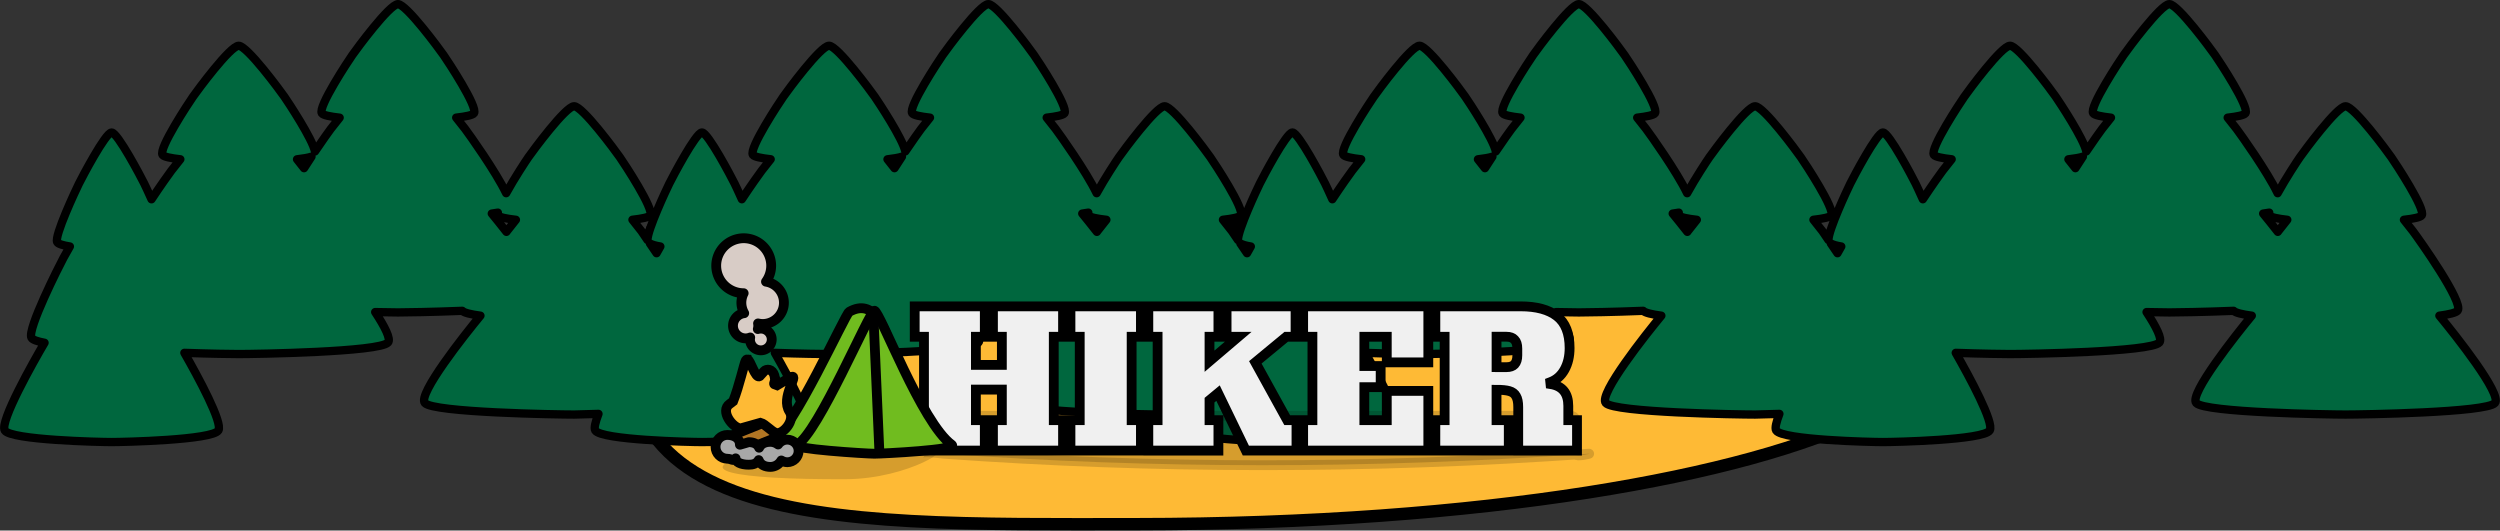 <?xml version="1.0" encoding="UTF-8" standalone="no"?>
<!-- Created with Inkscape (http://www.inkscape.org/) -->

<svg
   width="254.976mm"
   height="54.109mm"
   viewBox="0 0 254.976 54.109"
   version="1.1"
   id="svg1"
   xml:space="preserve"
   inkscape:version="1.3.2 (091e20e, 2023-11-25, custom)"
   sodipodi:docname="hiker.svg"
   xmlns:inkscape="http://www.inkscape.org/namespaces/inkscape"
   xmlns:sodipodi="http://sodipodi.sourceforge.net/DTD/sodipodi-0.dtd"
   xmlns="http://www.w3.org/2000/svg"
   xmlns:svg="http://www.w3.org/2000/svg"><rect x="0" y="0" width="254.976" height="54.109" fill="#333333" stroke="none"/><sodipodi:namedview
     id="namedview1"
     pagecolor="#ffffff"
     bordercolor="#666666"
     borderopacity="1.0"
     inkscape:showpageshadow="2"
     inkscape:pageopacity="0.0"
     inkscape:pagecheckerboard="0"
     inkscape:deskcolor="#d1d1d1"
     inkscape:document-units="mm"
     inkscape:zoom="2.9255614"
     inkscape:cx="85.453684"
     inkscape:cy="-341.30202"
     inkscape:window-width="1920"
     inkscape:window-height="1017"
     inkscape:window-x="-8"
     inkscape:window-y="-8"
     inkscape:window-maximized="1"
     inkscape:current-layer="layer2" /><defs
     id="defs1" /><g
     inkscape:groupmode="layer"
     id="layer2"
     inkscape:label="Layer 2"
     transform="translate(185.92,364.292)"><path
       id="rect170"
       style="fill:#feba35;stroke:#000000;stroke-width:1.272;stroke-linecap:round;paint-order:markers fill stroke"
       d="M -119.1,-341.179 H -8.056 c 0.28,0 0.062,0.72 0.505,0.82 44.565,10.061 8.511,29.473 -62.443,29.532 -32.642,0.027 -60.116,0.928 -49.61,-29.532 0.148,-0.429 0.225,-0.82 0.505,-0.82 z"
       sodipodi:nodetypes="ssssss"
       inkscape:export-filename="..\Godot\Games\2025 Monthly\february\graphics\logo.svg"
       inkscape:export-xdpi="22.4"
       inkscape:export-ydpi="22.4" /><path
       id="path170"
       style="fill:#00673e;stroke:#000000;stroke-width:0.848;stroke-linecap:round;stroke-linejoin:round;stroke-dasharray:none;paint-order:markers fill stroke"
       inkscape:transform-center-x="1.4273387e-05"
       inkscape:transform-center-y="-1.4842363"
       d="m -145.327,-363.868 c -0.86,0 -4.23,4.579 -4.66,5.196 -0.43,0.616 -3.537,5.32 -3.107,5.937 0.134,0.192 0.858,0.338 1.816,0.445 -0.432,0.537 -0.78,0.978 -0.911,1.152 -0.21,0.279 -0.863,1.194 -1.606,2.294 -0.248,-1.265 -2.739,-5.037 -3.121,-5.585 -0.43,-0.616 -3.8,-5.196 -4.66,-5.196 -0.86,0 -4.23,4.579 -4.66,5.196 -0.43,0.616 -3.536,5.32 -3.106,5.937 0.134,0.192 0.858,0.338 1.816,0.445 -0.432,0.537 -0.78,0.978 -0.911,1.152 -0.25,0.333 -1.115,1.541 -2.03,2.928 -0.343,-0.766 -0.641,-1.398 -0.739,-1.595 -0.307,-0.619 -2.716,-5.217 -3.331,-5.217 -0.615,0 -3.024,4.598 -3.332,5.217 -0.307,0.619 -2.528,5.342 -2.221,5.961 0.096,0.193 0.614,0.339 1.299,0.448 -0.309,0.539 -0.558,0.982 -0.652,1.157 -0.453,0.846 -3.722,7.304 -3.27,8.15 0.113,0.211 0.623,0.379 1.337,0.514 -1.133,1.924 -4.599,8.059 -4.055,8.944 0.603,0.981 9.687,1.182 10.893,1.182 1.206,0 10.289,-0.201 10.892,-1.182 0.477,-0.776 -2.056,-5.447 -3.469,-7.917 2.606,0.092 4.889,0.123 5.538,0.123 1.687,0 14.391,-0.199 15.235,-1.177 0.313,-0.363 -0.342,-1.625 -1.312,-3.104 1.001,0.02 1.995,0.036 2.325,0.036 0.732,0 3.548,-0.043 6.558,-0.165 0.182,0.202 0.879,0.366 1.852,0.497 -1.584,1.916 -6.432,8.026 -5.671,8.907 0.844,0.977 13.549,1.177 15.236,1.177 0.263,0 1.762,-0.057 2.474,-0.069 -0.31,0.812 -0.477,1.455 -0.331,1.692 0.603,0.981 9.687,1.182 10.893,1.182 1.206,0 10.289,-0.201 10.892,-1.182 0.477,-0.776 -2.056,-5.447 -3.469,-7.917 2.606,0.092 4.889,0.123 5.538,0.123 1.687,0 14.391,-0.199 15.235,-1.177 0.313,-0.363 -0.342,-1.625 -1.312,-3.104 1.001,0.02 1.995,0.036 2.325,0.036 0.732,0 3.548,-0.043 6.558,-0.165 0.182,0.202 0.879,0.366 1.852,0.497 -1.584,1.916 -6.432,8.026 -5.671,8.907 0.844,0.977 13.549,1.177 15.236,1.177 0.263,0 1.762,-0.057 2.474,-0.069 -0.31,0.812 -0.477,1.455 -0.331,1.692 0.603,0.981 9.687,1.182 10.893,1.182 1.206,0 10.289,-0.201 10.892,-1.182 0.477,-0.776 -2.056,-5.447 -3.469,-7.917 2.606,0.092 4.889,0.123 5.538,0.123 1.687,0 14.391,-0.199 15.235,-1.177 0.313,-0.363 -0.342,-1.625 -1.312,-3.104 1.001,0.02 1.995,0.036 2.325,0.036 0.732,0 3.548,-0.043 6.558,-0.165 0.182,0.202 0.879,0.366 1.852,0.497 -1.584,1.916 -6.432,8.026 -5.671,8.907 0.844,0.977 13.549,1.177 15.236,1.177 0.263,0 1.762,-0.057 2.474,-0.069 -0.31,0.812 -0.477,1.455 -0.331,1.692 0.603,0.981 9.687,1.182 10.893,1.182 1.206,0 10.289,-0.201 10.892,-1.182 0.477,-0.776 -2.056,-5.447 -3.469,-7.917 2.606,0.092 4.889,0.123 5.538,0.123 1.687,0 14.391,-0.199 15.235,-1.177 0.313,-0.363 -0.342,-1.625 -1.312,-3.104 1.001,0.02 1.995,0.036 2.325,0.036 0.732,0 3.548,-0.043 6.558,-0.165 0.182,0.202 0.879,0.366 1.852,0.497 -1.584,1.916 -6.432,8.026 -5.671,8.907 0.844,0.977 13.549,1.177 15.236,1.177 1.687,0 14.391,-0.199 15.235,-1.177 0.761,-0.881 -4.086,-6.991 -5.67,-8.907 0.999,-0.135 1.71,-0.302 1.868,-0.513 0.633,-0.843 -3.94,-7.274 -4.573,-8.116 -0.131,-0.175 -0.478,-0.616 -0.91,-1.152 0.958,-0.108 1.682,-0.253 1.816,-0.445 0.43,-0.616 -2.676,-5.32 -3.106,-5.937 -0.43,-0.616 -3.8,-5.195 -4.66,-5.195 -0.86,0 -4.23,4.579 -4.66,5.195 -0.254,0.363 -1.429,2.143 -2.27,3.673 -1.067,-2.211 -3.715,-5.927 -4.186,-6.554 -0.131,-0.175 -0.478,-0.616 -0.91,-1.152 0.958,-0.108 1.682,-0.253 1.816,-0.445 0.43,-0.616 -2.677,-5.32 -3.107,-5.937 -0.43,-0.616 -3.799,-5.196 -4.659,-5.196 -0.86,0 -4.23,4.579 -4.66,5.196 -0.43,0.616 -3.537,5.32 -3.107,5.937 0.134,0.192 0.858,0.338 1.816,0.445 -0.432,0.537 -0.78,0.978 -0.911,1.152 -0.21,0.279 -0.863,1.194 -1.606,2.294 -0.248,-1.265 -2.739,-5.037 -3.121,-5.585 -0.43,-0.616 -3.8,-5.196 -4.66,-5.196 -0.86,0 -4.23,4.579 -4.66,5.196 -0.43,0.616 -3.536,5.32 -3.106,5.937 0.134,0.192 0.858,0.338 1.816,0.445 -0.432,0.537 -0.78,0.978 -0.911,1.152 -0.25,0.333 -1.115,1.541 -2.03,2.928 -0.343,-0.766 -0.641,-1.398 -0.739,-1.595 -0.307,-0.619 -2.716,-5.217 -3.331,-5.217 -0.615,0 -3.024,4.598 -3.332,5.217 -0.288,0.579 -2.226,4.714 -2.224,5.753 -0.158,-0.221 -0.551,-0.819 -0.622,-0.914 -0.131,-0.175 -0.478,-0.616 -0.91,-1.152 0.958,-0.108 1.682,-0.253 1.816,-0.445 0.43,-0.616 -2.676,-5.32 -3.106,-5.937 -0.43,-0.616 -3.8,-5.195 -4.66,-5.195 -0.86,0 -4.23,4.579 -4.66,5.195 -0.254,0.363 -1.429,2.143 -2.27,3.673 -1.067,-2.211 -3.715,-5.927 -4.186,-6.554 -0.131,-0.175 -0.478,-0.616 -0.91,-1.152 0.958,-0.108 1.682,-0.253 1.816,-0.445 0.43,-0.616 -2.677,-5.32 -3.107,-5.937 -0.43,-0.616 -3.799,-5.196 -4.659,-5.196 -0.86,0 -4.23,4.579 -4.66,5.196 -0.43,0.616 -3.537,5.32 -3.107,5.937 0.134,0.192 0.858,0.338 1.816,0.445 -0.432,0.537 -0.78,0.978 -0.911,1.152 -0.21,0.279 -0.863,1.194 -1.606,2.294 -0.248,-1.265 -2.739,-5.037 -3.121,-5.585 -0.43,-0.616 -3.8,-5.196 -4.66,-5.196 -0.86,0 -4.23,4.579 -4.66,5.196 -0.43,0.616 -3.536,5.32 -3.106,5.937 0.134,0.192 0.858,0.338 1.816,0.445 -0.432,0.537 -0.78,0.978 -0.911,1.152 -0.25,0.333 -1.115,1.541 -2.03,2.928 -0.343,-0.766 -0.641,-1.398 -0.739,-1.595 -0.307,-0.619 -2.716,-5.217 -3.331,-5.217 -0.615,0 -3.024,4.598 -3.332,5.217 -0.288,0.579 -2.226,4.714 -2.224,5.753 -0.158,-0.221 -0.551,-0.819 -0.622,-0.914 -0.131,-0.175 -0.478,-0.616 -0.91,-1.152 0.958,-0.108 1.682,-0.253 1.816,-0.445 0.43,-0.616 -2.676,-5.32 -3.106,-5.937 -0.43,-0.616 -3.8,-5.195 -4.66,-5.195 -0.86,0 -4.23,4.579 -4.66,5.195 -0.254,0.363 -1.429,2.143 -2.27,3.673 -1.067,-2.211 -3.715,-5.927 -4.186,-6.554 -0.131,-0.175 -0.478,-0.616 -0.91,-1.152 0.958,-0.108 1.682,-0.253 1.816,-0.445 0.43,-0.616 -2.677,-5.32 -3.107,-5.937 -0.43,-0.616 -3.799,-5.196 -4.659,-5.196 -0.86,0 -4.23,4.579 -4.66,5.196 -0.43,0.616 -3.537,5.32 -3.107,5.937 0.134,0.192 0.858,0.338 1.816,0.445 -0.432,0.537 -0.78,0.978 -0.911,1.152 -0.21,0.279 -0.863,1.194 -1.606,2.294 -0.248,-1.265 -2.739,-5.037 -3.121,-5.585 -0.43,-0.616 -3.8,-5.196 -4.66,-5.196 -0.86,0 -4.23,4.579 -4.66,5.196 -0.43,0.616 -3.536,5.32 -3.106,5.937 0.134,0.192 0.858,0.338 1.816,0.445 -0.432,0.537 -0.78,0.978 -0.911,1.152 -0.25,0.333 -1.115,1.541 -2.03,2.928 -0.343,-0.766 -0.641,-1.398 -0.739,-1.595 -0.307,-0.619 -2.716,-5.217 -3.331,-5.217 -0.615,0 -3.024,4.598 -3.332,5.217 -0.288,0.579 -2.226,4.713 -2.224,5.752 -0.158,-0.221 -0.55,-0.819 -0.622,-0.914 -0.131,-0.175 -0.478,-0.616 -0.91,-1.152 0.958,-0.108 1.682,-0.253 1.816,-0.445 0.43,-0.616 -2.676,-5.32 -3.106,-5.937 -0.43,-0.616 -3.8,-5.195 -4.66,-5.195 -0.86,0 -4.23,4.579 -4.66,5.195 -0.254,0.363 -1.429,2.143 -2.27,3.673 -1.067,-2.211 -3.715,-5.927 -4.186,-6.554 -0.131,-0.175 -0.478,-0.616 -0.91,-1.152 0.958,-0.108 1.682,-0.253 1.816,-0.445 0.43,-0.616 -2.677,-5.32 -3.107,-5.937 -0.43,-0.616 -3.799,-5.196 -4.659,-5.196 z m -8.822,15.552 c -0.253,0.382 -0.511,0.777 -0.762,1.176 -0.171,-0.221 -0.375,-0.484 -0.715,-0.906 0.637,-0.072 1.151,-0.162 1.476,-0.27 z m 60.221,0 c -0.253,0.382 -0.511,0.777 -0.762,1.176 -0.171,-0.221 -0.375,-0.484 -0.715,-0.906 0.637,-0.072 1.151,-0.162 1.476,-0.27 z m 60.221,0 c -0.253,0.382 -0.511,0.777 -0.762,1.176 -0.171,-0.221 -0.375,-0.484 -0.715,-0.906 0.637,-0.072 1.151,-0.162 1.476,-0.27 z m 60.221,0 c -0.253,0.382 -0.511,0.777 -0.762,1.176 -0.171,-0.221 -0.375,-0.484 -0.715,-0.906 0.637,-0.072 1.151,-0.162 1.476,-0.27 z m -161.656,5.71 c -0.017,0.124 -0.017,0.227 0.024,0.285 0.134,0.192 0.859,0.338 1.817,0.445 -0.432,0.537 -0.78,0.978 -0.911,1.152 -0.008,0.011 -0.046,0.065 -0.056,0.078 -0.594,-0.759 -1.134,-1.428 -1.494,-1.864 0.224,-0.03 0.428,-0.063 0.621,-0.097 z m 60.221,0 c -0.017,0.124 -0.017,0.227 0.024,0.285 0.134,0.192 0.859,0.338 1.817,0.445 -0.432,0.537 -0.78,0.978 -0.911,1.152 -0.008,0.011 -0.046,0.065 -0.056,0.078 -0.594,-0.759 -1.134,-1.428 -1.494,-1.864 0.224,-0.03 0.428,-0.063 0.621,-0.097 z m 60.221,0 c -0.017,0.124 -0.017,0.227 0.024,0.285 0.134,0.192 0.859,0.338 1.817,0.445 -0.432,0.537 -0.78,0.978 -0.911,1.152 -0.008,0.011 -0.046,0.065 -0.056,0.078 -0.594,-0.759 -1.134,-1.428 -1.494,-1.864 0.224,-0.03 0.428,-0.063 0.621,-0.097 z m 60.221,0 c -0.017,0.124 -0.017,0.227 0.024,0.285 0.134,0.192 0.859,0.338 1.817,0.445 -0.432,0.537 -0.78,0.978 -0.911,1.152 -0.008,0.011 -0.046,0.065 -0.056,0.078 -0.594,-0.759 -1.134,-1.428 -1.494,-1.864 0.224,-0.03 0.428,-0.063 0.621,-0.097 z m -165.154,3.146 c 0.224,0.122 0.567,0.229 1.064,0.307 -0.184,0.32 -0.266,0.471 -0.387,0.687 -0.26,-0.378 -0.476,-0.712 -0.677,-0.995 z m 60.221,0 c 0.223,0.122 0.567,0.229 1.065,0.307 -0.184,0.32 -0.266,0.471 -0.387,0.687 -0.26,-0.378 -0.477,-0.712 -0.677,-0.995 z m 60.221,0 c 0.223,0.122 0.567,0.229 1.065,0.307 -0.184,0.32 -0.266,0.471 -0.387,0.687 -0.26,-0.378 -0.477,-0.712 -0.677,-0.995 z"
       inkscape:export-filename="..\Godot\Games\2025 Monthly\february\graphics\game_over\terrain\treeline.svg"
       inkscape:export-xdpi="22.4"
       inkscape:export-ydpi="22.4" /><path
       id="rect171"
       style="opacity:0.158;stroke:#000000;stroke-linecap:round;paint-order:markers fill stroke"
       d="m -91.603,-321.885 h 65.885 c 0.28,0 0.506,0.226 0.506,0.506 v 3.427 c 0,0.28 1.628,-0.089 1.349,-0.07 -22.574,1.592 -44.517,1.543 -65.885,0 -0.28,-0.02 -2.36,-0.354 -2.36,0.07 v -3.427 c 0,-0.28 0.226,-0.506 0.506,-0.506 z"
       sodipodi:nodetypes="sssssssss" /><path
       d="m -77.5,-329.947 h -0.946 v 8.51 h 0.946 v 3.101 h -7.148 v -3.101 h 0.908 v -3.12 h -2.648 v 3.12 h 0.908 v 3.101 h -7.148 v -3.101 h 0.946 v -8.51 h -0.946 v -3.101 h 7.148 v 3.101 h -0.908 v 2.874 h 2.648 v -2.874 h -0.908 v -3.101 h 7.148 z m 0.756,11.611 v -3.101 h 0.946 v -8.51 h -0.946 v -3.101 h 7.186 v 3.101 h -0.946 v 8.51 h 0.946 v 3.101 z m 22.107,-3.101 h 0.946 v 3.101 h -5.163 l -2.837,-5.862 -0.87,0.719 v 2.042 h 0.908 v 3.101 h -7.148 v -3.101 h 0.946 v -8.51 h -0.946 v -3.101 h 7.148 v 3.101 h -0.908 v 2.496 l 2.931,-2.496 h -1.191 v -3.101 h 7.035 v 3.101 h -0.946 l -3.158,2.61 z m 1.626,3.101 v -3.101 h 0.946 v -8.51 h -0.946 v -3.101 h 12.765 v 5.711 h -4.236 v -2.61 h -2.288 v 2.988 h 1.664 v 2.156 h -1.664 v 3.366 h 2.288 v -2.988 h 4.236 v 6.089 z m 13.484,-3.101 h 0.946 v -8.51 h -0.946 v -3.101 h 8.68 q 2.44,0 3.725,1.002 1.286,1.002 1.286,3.253 0,1.267 -0.511,2.194 -0.511,0.927 -1.456,1.286 l 0.019,0.189 q 1.815,0.284 1.815,2.232 v 1.456 h 0.889 v 3.101 h -5.995 v -4.444 q 0,-0.738 -0.227,-1.116 -0.208,-0.378 -0.681,-0.511 -0.454,-0.132 -1.305,-0.132 v 3.101 h 1.248 v 3.101 h -7.489 z m 7.262,-5.409 q 0.548,0 0.813,-0.284 0.284,-0.303 0.284,-0.927 v -0.681 q 0,-0.624 -0.284,-0.908 -0.265,-0.303 -0.813,-0.303 h -1.021 v 3.101 z"
       id="text169"
       style="font-size:18.911px;line-height:1.25;font-family:'Alfa Slab One';-inkscape-font-specification:'Alfa Slab One, Normal';letter-spacing:0px;word-spacing:0px;fill:#f0f0f0;stroke:#000000"
       aria-label="HIKER" /><path
       id="path162"
       style="opacity:0.158;fill:#000000;stroke-width:0.85;stroke-linecap:round;stroke-linejoin:round;paint-order:markers fill stroke"
       d="m -91.43,-317.839 c 3.346,-1.291 -1.549,2.404 -8.296,2.422 -11.335,0.03 -16.601,-0.918 -8.748,-2.739 1.473,-0.342 3.464,-2.422 8.296,-2.422 4.831,0 7.337,3.283 8.748,2.739 z"
       sodipodi:nodetypes="sssss"
       inkscape:export-filename="..\Godot\Games\2025 Monthly\february\graphics\camp_shadow.svg"
       inkscape:export-xdpi="22.4"
       inkscape:export-ydpi="22.4" /><path
       id="path163"
       style="fill:#70bc1f;stroke:#000000;stroke-width:1;stroke-linecap:round;stroke-linejoin:round;stroke-dasharray:none;paint-order:markers fill stroke"
       inkscape:transform-center-x="1.4097544e-06"
       inkscape:transform-center-y="-1.8236821"
       d="m -99.308,-332.49 c 5.02,-2.822 4.824,11.461 7.897,13.678 0.709,0.512 -6.99,0.432 -7.865,0.432 -0.874,0 -8.669,-0.501 -7.897,-0.912 2.135,-1.136 7.452,-12.966 7.865,-13.198 z"
       sodipodi:nodetypes="sssss"
       inkscape:export-filename="..\Godot\Games\2025 Monthly\february\graphics\camp.svg"
       inkscape:export-xdpi="22.4"
       inkscape:export-ydpi="22.4" /><path
       id="path164"
       style="fill:#70bc1f;stroke:#000000;stroke-width:1;stroke-linecap:round;stroke-linejoin:round;stroke-dasharray:none;paint-order:markers fill stroke"
       inkscape:transform-center-x="1.4097544e-06"
       inkscape:transform-center-y="-1.8236821"
       d="m -96.743,-332.608 c 0.553,0 4.816,11.463 7.897,13.678 0.71,0.51 -7.022,0.912 -7.897,0.912 -0.874,0 -8.669,-0.501 -7.897,-0.912 2.135,-1.136 7.423,-13.678 7.897,-13.678 z"
       sodipodi:nodetypes="sssss" /><path
       style="fill:none;stroke:#000000;stroke-width:1;stroke-linecap:butt;stroke-linejoin:miter;stroke-dasharray:none;stroke-opacity:1"
       d="m -96.858,-332.501 0.639,14.581"
       id="path165" /><g
       id="g168"
       transform="translate(-216.604,-283.195)"><rect
         style="fill:#b27624;stroke:#000000;stroke-width:1;stroke-linecap:round;stroke-linejoin:round;stroke-dasharray:none;paint-order:markers fill stroke"
         id="rect165"
         width="6.043"
         height="1.887"
         x="109.946"
         y="5.348"
         rx="0.506"
         ry="0.506"
         transform="rotate(-21.948)" /><path
         id="path166"
         style="display:inline;fill:#feba35;stroke:#000000;stroke-width:1;stroke-linecap:butt;stroke-linejoin:miter;stroke-dasharray:none;stroke-opacity:1"
         d="m 106.921,-44.443 c -0.065,-0.007 -0.124,0.028 -0.179,0.117 -0.143,0.231 -0.678,2.643 -1.287,4.164 -0.12,0.096 -0.238,0.186 -0.348,0.263 -1.021,0.707 0.291,2.439 1.106,2.497 l 2.039,-0.576 c 0.497,0.136 1.118,0.91 1.584,1.035 0.68,0.211 1.977,-1.269 1.378,-2.171 -0.955,-1.438 0.964,-3.752 0.205,-3.552 -0.13,0.034 -0.73,0.413 -1.466,0.855 -0.08,-0.034 -0.171,-0.062 -0.272,-0.086 -0.179,-0.041 0.196,-0.559 0.038,-0.64 -0.101,-0.818 -0.646,-0.987 -1.019,-0.774 -0.065,0.037 -0.304,0.343 -0.54,0.586 -0.428,0.28 -0.956,-1.685 -1.239,-1.717 z"
         sodipodi:nodetypes="sscscccsscscscss" /><path
         id="path167"
         style="fill:#a8a8a8;stroke:#000000;stroke-width:1;stroke-linecap:round;stroke-linejoin:round;stroke-dasharray:none;paint-order:markers fill stroke"
         d="m 104.877,-36.739 c -0.671,7.3e-5 -1.215,0.544 -1.215,1.215 8e-5,0.671 0.544,1.215 1.215,1.215 0.415,-1.3e-5 0.609,0.308 0.833,-0.042 -0.032,0.345 0.477,0.65 1.342,0.65 0.423,-0.001 0.812,-0.099 1.011,-0.472 0.186,0.499 0.662,0.694 1.195,0.696 0.463,-0.001 0.889,-0.253 1.114,-0.657 0.183,0.116 0.396,0.177 0.612,0.178 0.636,1.42e-4 1.151,-0.515 1.151,-1.151 -1.5e-4,-0.636 -0.516,-1.151 -1.151,-1.151 -0.376,8.87e-4 -0.727,0.185 -0.942,0.494 -0.224,-0.175 -0.5,-0.269 -0.784,-0.27 -0.491,6.57e-4 -0.938,0.158 -1.151,0.6 -0.183,-0.42 -0.597,-0.568 -1.055,-0.568 l -0.903,0.265 c -7e-5,-0.671 -0.6,-1 -1.271,-1 z"
         sodipodi:nodetypes="cccccccccsccccccc" /><path
         id="path168"
         style="fill:#d8ccc6;stroke:#000000;stroke-width:1;stroke-linecap:round;stroke-linejoin:round;stroke-dasharray:none;paint-order:markers fill stroke"
         d="m 106.536,-56.799 a 2.804,2.804 0 0 0 -2.804,2.803 2.804,2.804 0 0 0 2.798,2.803 2.171,2.171 0 0 0 -0.233,0.968 2.171,2.171 0 0 0 0.288,1.071 1.289,1.289 0 0 0 -1.142,1.278 1.289,1.289 0 0 0 1.289,1.289 1.289,1.289 0 0 0 0.467,-0.091 1.108,1.108 0 0 0 -0.022,0.204 1.108,1.108 0 0 0 1.108,1.108 1.108,1.108 0 0 0 1.108,-1.108 1.108,1.108 0 0 0 -1.108,-1.108 1.108,1.108 0 0 0 -0.312,0.045 1.289,1.289 0 0 0 0.047,-0.339 1.289,1.289 0 0 0 -0.022,-0.235 2.171,2.171 0 0 0 0.468,0.057 2.171,2.171 0 0 0 2.17,-2.171 2.171,2.171 0 0 0 -1.828,-2.143 2.804,2.804 0 0 0 0.529,-1.628 2.804,2.804 0 0 0 -2.803,-2.803 z" /></g></g></svg>
